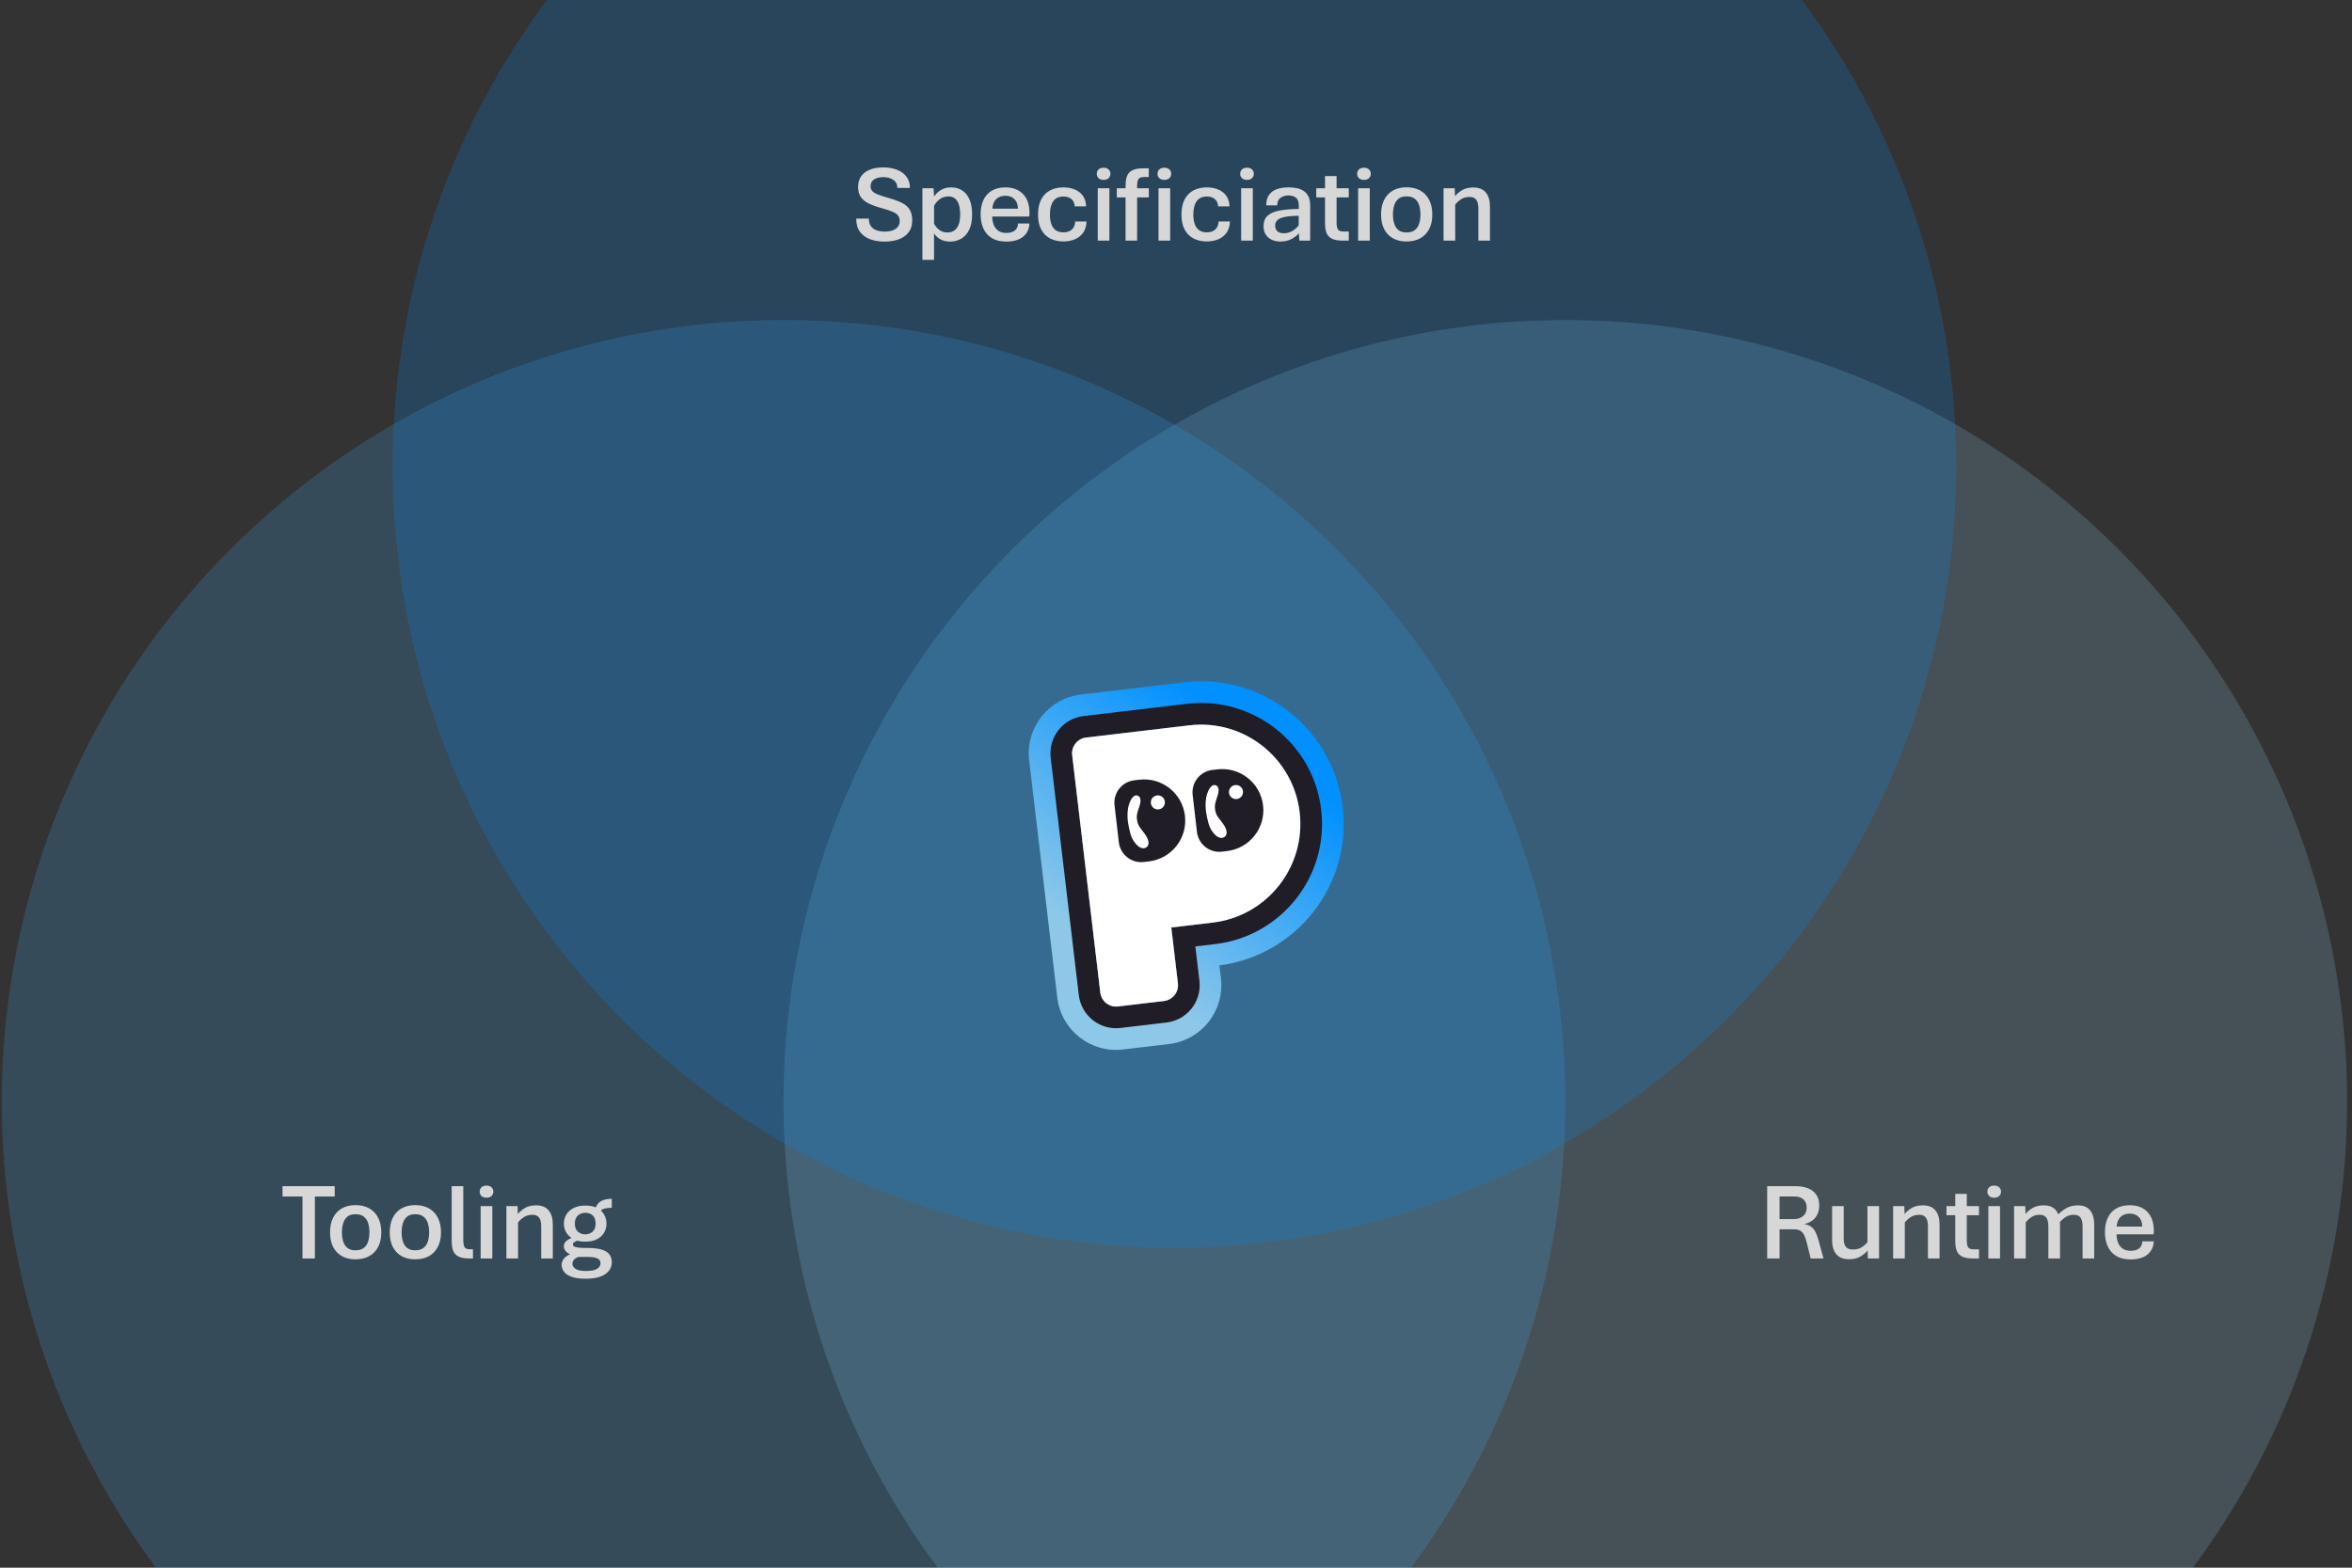 <svg width="342" height="228" viewBox="0 0 342 228" fill="none" xmlns="http://www.w3.org/2000/svg">
<rect x="0" y="0" width="342" height="228" fill="#333333" stroke="none"/>
<circle cx="227.611" cy="160.216" r="113.674" transform="rotate(90 227.611 160.216)" fill="#8DC8E8" fill-opacity="0.2"/>
<circle cx="113.935" cy="160.216" r="113.674" transform="rotate(90 113.935 160.216)" fill="#42AAF4" fill-opacity="0.2"/>
<circle cx="170.775" cy="67.784" r="113.674" transform="rotate(90 170.775 67.784)" fill="#0090FF" fill-opacity="0.2"/>
<path fill-rule="evenodd" clip-rule="evenodd" d="M149.649 110.574C149.09 105.851 152.466 101.569 157.189 101.01L172.201 99.232C183.578 97.885 193.892 106.016 195.24 117.393C196.578 128.692 188.567 138.943 177.312 140.403L177.534 142.274C178.093 146.998 174.718 151.28 169.994 151.839L163.301 152.632C158.578 153.191 154.296 149.815 153.737 145.092L149.649 110.574ZM171.277 143.015C171.427 144.283 170.521 145.432 169.254 145.582L162.56 146.374C161.293 146.525 160.144 145.619 159.994 144.351L155.907 109.834C155.756 108.566 156.662 107.417 157.93 107.267L172.942 105.489C180.863 104.552 188.044 110.213 188.982 118.134C189.92 126.055 184.259 133.237 176.338 134.175L170.314 134.888L171.277 143.015Z" fill="url(#paint0_linear_3369_11619)"/>
<path fill-rule="evenodd" clip-rule="evenodd" d="M152.779 110.204C152.424 107.209 154.565 104.493 157.56 104.139L172.572 102.361C182.221 101.218 190.969 108.114 192.112 117.763C193.254 127.413 186.359 136.161 176.71 137.303L173.814 137.646L174.406 142.645C174.761 145.64 172.62 148.356 169.625 148.711L162.932 149.503C159.936 149.858 157.221 147.717 156.866 144.722L152.779 110.204ZM171.278 143.016C171.428 144.283 170.522 145.432 169.254 145.582L162.561 146.375C161.294 146.525 160.145 145.619 159.995 144.352L155.907 109.834C155.757 108.566 156.663 107.417 157.931 107.267L172.942 105.49C180.864 104.552 188.045 110.213 188.983 118.134C189.921 126.055 184.26 133.237 176.339 134.175L170.315 134.888L171.278 143.016Z" fill="#211D26"/>
<path fill-rule="evenodd" clip-rule="evenodd" d="M157.928 107.267C156.66 107.417 155.754 108.566 155.905 109.834L159.992 144.351C160.142 145.619 161.291 146.525 162.558 146.375L169.252 145.582C170.519 145.432 171.425 144.283 171.275 143.015L170.312 134.888L176.336 134.175C184.257 133.237 189.918 126.055 188.98 118.134C188.042 110.213 180.861 104.552 172.94 105.49L166.916 106.203L162.59 106.715L157.928 107.267Z" fill="white"/>
<path fill-rule="evenodd" clip-rule="evenodd" d="M165.671 113.398L164.936 113.483C163.14 113.692 161.853 115.318 162.062 117.114L162.687 122.493C162.896 124.289 164.521 125.576 166.318 125.367L167.052 125.282C170.334 124.9 172.685 121.931 172.303 118.649C171.922 115.367 168.952 113.016 165.671 113.398Z" fill="#211D26"/>
<path fill-rule="evenodd" clip-rule="evenodd" d="M165.317 119.112C165.235 118.533 165.444 117.961 165.633 117.408C165.907 116.604 165.974 115.899 165.408 115.706C164.905 115.534 164.464 116.111 164.19 116.916C163.932 117.671 163.907 118.516 163.983 119.311C163.988 119.373 163.996 119.435 164.005 119.497C164.021 119.612 164.04 119.727 164.061 119.842C164.225 120.727 164.385 121.668 164.906 122.402C165.456 123.175 166.064 123.595 166.684 123.246C167.244 122.848 167.021 122.063 166.472 121.29C166.055 120.703 165.494 120.174 165.37 119.465C165.36 119.41 165.352 119.355 165.344 119.299C165.335 119.236 165.326 119.174 165.317 119.112Z" fill="white"/>
<path d="M169.386 116.699C169.386 117.264 168.928 117.722 168.363 117.722C167.798 117.722 167.34 117.264 167.34 116.699C167.34 116.134 167.798 115.675 168.363 115.675C168.928 115.675 169.386 116.134 169.386 116.699Z" fill="white"/>
<path fill-rule="evenodd" clip-rule="evenodd" d="M177.03 111.893L176.295 111.979C174.499 112.188 173.212 113.813 173.421 115.609L174.047 120.989C174.255 122.785 175.881 124.072 177.677 123.863L178.412 123.777C181.693 123.396 184.044 120.426 183.663 117.145C183.281 113.863 180.312 111.512 177.03 111.893Z" fill="#211D26"/>
<path fill-rule="evenodd" clip-rule="evenodd" d="M176.673 117.607C176.591 117.028 176.8 116.457 176.989 115.903C177.263 115.099 177.329 114.394 176.764 114.201C176.26 114.029 175.82 114.607 175.545 115.411C175.288 116.167 175.263 117.012 175.338 117.807C175.344 117.868 175.351 117.93 175.36 117.993C175.376 118.107 175.395 118.222 175.417 118.338C175.581 119.223 175.74 120.164 176.262 120.897C176.811 121.671 177.42 122.091 178.039 121.742C178.6 121.344 178.377 120.559 177.827 119.785C177.411 119.199 176.849 118.669 176.726 117.961C176.716 117.905 176.707 117.85 176.699 117.795C176.69 117.732 176.681 117.669 176.673 117.607Z" fill="white"/>
<path d="M180.746 115.194C180.746 115.759 180.288 116.217 179.722 116.217C179.157 116.217 178.699 115.759 178.699 115.194C178.699 114.629 179.157 114.171 179.722 114.171C180.288 114.171 180.746 114.629 180.746 115.194Z" fill="white"/>
<path d="M128.627 35.136C127.851 35.136 127.15 35.022 126.525 34.793C125.906 34.563 125.413 34.204 125.049 33.715C124.684 33.225 124.502 32.584 124.502 31.793H126.33C126.341 32.272 126.45 32.649 126.658 32.925C126.867 33.202 127.145 33.397 127.494 33.511C127.848 33.626 128.239 33.683 128.666 33.683C129.072 33.683 129.437 33.629 129.76 33.519C130.088 33.41 130.346 33.24 130.533 33.011C130.726 32.782 130.822 32.493 130.822 32.144C130.822 31.821 130.744 31.556 130.588 31.347C130.432 31.139 130.169 30.957 129.799 30.8C129.429 30.639 128.921 30.47 128.275 30.293C127.52 30.09 126.882 29.863 126.361 29.613C125.841 29.363 125.445 29.048 125.174 28.668C124.908 28.282 124.775 27.79 124.775 27.191C124.775 26.55 124.929 26.022 125.236 25.605C125.544 25.183 125.973 24.868 126.525 24.66C127.078 24.451 127.723 24.347 128.463 24.347C129.166 24.347 129.807 24.457 130.385 24.675C130.968 24.889 131.434 25.217 131.783 25.66C132.132 26.102 132.307 26.66 132.307 27.332H130.479C130.484 26.811 130.288 26.42 129.893 26.16C129.502 25.894 129.025 25.761 128.463 25.761C127.895 25.761 127.44 25.873 127.096 26.097C126.757 26.316 126.588 26.647 126.588 27.09C126.588 27.345 126.661 27.566 126.807 27.753C126.953 27.936 127.213 28.105 127.588 28.261C127.963 28.418 128.492 28.592 129.174 28.785C129.976 29.009 130.632 29.248 131.143 29.503C131.653 29.759 132.031 30.087 132.275 30.488C132.52 30.884 132.643 31.407 132.643 32.058C132.643 32.767 132.466 33.347 132.111 33.8C131.757 34.254 131.278 34.59 130.674 34.808C130.07 35.027 129.387 35.136 128.627 35.136ZM134.127 37.793V27.378H135.745L135.823 28.582C136.099 28.17 136.442 27.847 136.854 27.613C137.265 27.373 137.75 27.253 138.307 27.253C138.916 27.253 139.448 27.399 139.901 27.691C140.359 27.983 140.716 28.42 140.971 29.003C141.226 29.587 141.354 30.324 141.354 31.215C141.354 32.084 141.216 32.808 140.94 33.386C140.669 33.965 140.291 34.399 139.807 34.691C139.328 34.983 138.776 35.131 138.151 35.136C137.63 35.136 137.172 35.032 136.776 34.824C136.38 34.61 136.06 34.316 135.815 33.941V37.793H134.127ZM137.768 33.808C138.377 33.808 138.838 33.584 139.151 33.136C139.463 32.688 139.62 32.043 139.62 31.199C139.62 30.329 139.474 29.673 139.182 29.23C138.89 28.787 138.474 28.566 137.932 28.566C137.416 28.566 136.979 28.707 136.62 28.988C136.265 29.264 136 29.579 135.823 29.933V32.535C136.005 32.894 136.26 33.196 136.588 33.441C136.916 33.686 137.31 33.808 137.768 33.808ZM146.331 35.136C145.497 35.136 144.802 34.972 144.245 34.644C143.693 34.311 143.279 33.847 143.003 33.254C142.727 32.655 142.589 31.962 142.589 31.175C142.589 30.384 142.721 29.696 142.987 29.113C143.258 28.524 143.659 28.069 144.19 27.746C144.727 27.418 145.396 27.253 146.198 27.253C147.281 27.253 148.135 27.576 148.76 28.222C149.385 28.868 149.698 29.79 149.698 30.988C149.698 31.061 149.693 31.152 149.682 31.261C149.677 31.366 149.669 31.441 149.659 31.488H144.276C144.281 31.92 144.352 32.319 144.487 32.683C144.628 33.043 144.849 33.332 145.151 33.55C145.453 33.769 145.846 33.879 146.331 33.879C146.852 33.879 147.26 33.764 147.557 33.535C147.854 33.3 148.01 32.957 148.026 32.504H149.69C149.664 33.066 149.51 33.545 149.229 33.941C148.953 34.332 148.568 34.629 148.073 34.832C147.583 35.035 147.003 35.136 146.331 35.136ZM144.292 30.355H148.018C148.003 29.741 147.831 29.274 147.503 28.957C147.18 28.634 146.745 28.472 146.198 28.472C145.635 28.472 145.188 28.634 144.854 28.957C144.526 29.28 144.339 29.746 144.292 30.355ZM154.612 35.113C153.909 35.113 153.282 34.975 152.73 34.699C152.177 34.418 151.74 33.988 151.417 33.41C151.099 32.832 150.94 32.1 150.94 31.215C150.94 30.324 151.094 29.587 151.401 29.003C151.714 28.415 152.144 27.977 152.69 27.691C153.243 27.399 153.883 27.253 154.612 27.253C155.227 27.253 155.782 27.355 156.276 27.558C156.771 27.761 157.164 28.066 157.456 28.472C157.753 28.878 157.909 29.392 157.925 30.011H156.276C156.25 29.569 156.094 29.22 155.808 28.965C155.521 28.709 155.128 28.582 154.628 28.582C153.956 28.582 153.461 28.813 153.144 29.277C152.826 29.735 152.667 30.381 152.667 31.215C152.667 31.756 152.737 32.22 152.878 32.605C153.019 32.99 153.232 33.285 153.519 33.488C153.81 33.691 154.18 33.793 154.628 33.793C155.138 33.793 155.547 33.657 155.855 33.386C156.162 33.115 156.323 32.725 156.339 32.215H157.987C157.972 32.85 157.815 33.384 157.519 33.816C157.222 34.248 156.821 34.574 156.315 34.793C155.815 35.006 155.248 35.113 154.612 35.113ZM159.62 34.996V27.378H161.316V34.996H159.62ZM160.472 26.16C160.154 26.16 159.91 26.076 159.738 25.91C159.566 25.743 159.48 25.535 159.48 25.285C159.48 25.024 159.566 24.811 159.738 24.644C159.91 24.477 160.154 24.394 160.472 24.394C160.785 24.394 161.027 24.477 161.199 24.644C161.376 24.811 161.464 25.022 161.464 25.277C161.464 25.532 161.376 25.743 161.199 25.91C161.027 26.076 160.785 26.16 160.472 26.16ZM163.668 34.996V28.707H162.394V27.378H163.668V27.043C163.668 26.616 163.704 26.243 163.777 25.925C163.855 25.602 163.988 25.334 164.175 25.121C164.368 24.907 164.631 24.748 164.965 24.644C165.303 24.535 165.735 24.48 166.261 24.48H167.043V25.746H166.347C165.915 25.746 165.639 25.855 165.519 26.074C165.405 26.287 165.347 26.613 165.347 27.05V27.378H167.05V28.707H165.347V34.996H163.668ZM168.457 34.996V27.378H170.152V34.996H168.457ZM169.308 26.16C168.991 26.16 168.746 26.076 168.574 25.91C168.402 25.743 168.316 25.535 168.316 25.285C168.316 25.024 168.402 24.811 168.574 24.644C168.746 24.477 168.991 24.394 169.308 24.394C169.621 24.394 169.863 24.477 170.035 24.644C170.212 24.811 170.3 25.022 170.3 25.277C170.3 25.532 170.212 25.743 170.035 25.91C169.863 26.076 169.621 26.16 169.308 26.16ZM175.465 35.113C174.762 35.113 174.134 34.975 173.582 34.699C173.03 34.418 172.592 33.988 172.27 33.41C171.952 32.832 171.793 32.1 171.793 31.215C171.793 30.324 171.947 29.587 172.254 29.003C172.566 28.415 172.996 27.977 173.543 27.691C174.095 27.399 174.736 27.253 175.465 27.253C176.079 27.253 176.634 27.355 177.129 27.558C177.624 27.761 178.017 28.066 178.309 28.472C178.605 28.878 178.762 29.392 178.777 30.011H177.129C177.103 29.569 176.947 29.22 176.66 28.965C176.374 28.709 175.98 28.582 175.48 28.582C174.809 28.582 174.314 28.813 173.996 29.277C173.678 29.735 173.52 30.381 173.52 31.215C173.52 31.756 173.59 32.22 173.73 32.605C173.871 32.99 174.085 33.285 174.371 33.488C174.663 33.691 175.033 33.793 175.48 33.793C175.991 33.793 176.4 33.657 176.707 33.386C177.014 33.115 177.176 32.725 177.191 32.215H178.84C178.824 32.85 178.668 33.384 178.371 33.816C178.074 34.248 177.673 34.574 177.168 34.793C176.668 35.006 176.1 35.113 175.465 35.113ZM180.473 34.996V27.378H182.168V34.996H180.473ZM181.325 26.16C181.007 26.16 180.762 26.076 180.59 25.91C180.418 25.743 180.332 25.535 180.332 25.285C180.332 25.024 180.418 24.811 180.59 24.644C180.762 24.477 181.007 24.394 181.325 24.394C181.637 24.394 181.879 24.477 182.051 24.644C182.228 24.811 182.317 25.022 182.317 25.277C182.317 25.532 182.228 25.743 182.051 25.91C181.879 26.076 181.637 26.16 181.325 26.16ZM186.161 35.129C185.723 35.129 185.32 35.048 184.95 34.886C184.585 34.72 184.291 34.472 184.067 34.144C183.843 33.811 183.731 33.397 183.731 32.902C183.731 32.209 183.942 31.686 184.364 31.332C184.791 30.977 185.387 30.735 186.153 30.605C186.924 30.475 187.825 30.402 188.856 30.386V29.918C188.856 29.35 188.715 28.959 188.434 28.746C188.153 28.532 187.796 28.425 187.364 28.425C186.895 28.425 186.505 28.54 186.192 28.769C185.88 28.998 185.723 29.366 185.723 29.871H184.122C184.122 29.235 184.257 28.727 184.528 28.347C184.804 27.962 185.184 27.683 185.669 27.511C186.158 27.34 186.723 27.253 187.364 27.253C187.796 27.253 188.202 27.293 188.583 27.371C188.963 27.449 189.296 27.587 189.583 27.785C189.874 27.977 190.101 28.246 190.262 28.59C190.429 28.928 190.512 29.363 190.512 29.894V34.996H188.934L188.872 33.925C188.538 34.3 188.148 34.595 187.7 34.808C187.257 35.022 186.744 35.129 186.161 35.129ZM186.669 33.925C187.127 33.925 187.544 33.813 187.919 33.59C188.294 33.365 188.601 33.092 188.84 32.769V31.386C187.601 31.392 186.721 31.506 186.2 31.73C185.679 31.954 185.419 32.316 185.419 32.816C185.419 33.17 185.528 33.444 185.747 33.636C185.971 33.829 186.278 33.925 186.669 33.925ZM195.263 34.996C194.57 34.996 194.036 34.902 193.661 34.715C193.286 34.522 193.026 34.238 192.88 33.863C192.739 33.483 192.669 33.009 192.669 32.441V28.707H191.395V27.378H192.669V25.605H194.349V27.378H196.122V28.707H194.349V32.34C194.349 32.777 194.406 33.108 194.52 33.332C194.64 33.556 194.916 33.668 195.349 33.668H196.122V34.996H195.263ZM197.482 34.996V27.378H199.177V34.996H197.482ZM198.333 26.16C198.016 26.16 197.771 26.076 197.599 25.91C197.427 25.743 197.341 25.535 197.341 25.285C197.341 25.024 197.427 24.811 197.599 24.644C197.771 24.477 198.016 24.394 198.333 24.394C198.646 24.394 198.888 24.477 199.06 24.644C199.237 24.811 199.325 25.022 199.325 25.277C199.325 25.532 199.237 25.743 199.06 25.91C198.888 26.076 198.646 26.16 198.333 26.16ZM204.513 35.121C203.758 35.121 203.102 34.967 202.545 34.66C201.992 34.347 201.565 33.899 201.263 33.316C200.966 32.727 200.818 32.024 200.818 31.207C200.818 30.373 200.966 29.66 201.263 29.066C201.565 28.472 201.992 28.019 202.545 27.707C203.102 27.394 203.758 27.238 204.513 27.238C205.289 27.238 205.956 27.394 206.513 27.707C207.076 28.019 207.508 28.472 207.81 29.066C208.117 29.66 208.271 30.373 208.271 31.207C208.271 32.024 208.117 32.727 207.81 33.316C207.508 33.899 207.076 34.347 206.513 34.66C205.956 34.967 205.289 35.121 204.513 35.121ZM204.513 33.808C205.024 33.808 205.427 33.694 205.724 33.465C206.021 33.235 206.232 32.925 206.357 32.535C206.482 32.139 206.545 31.696 206.545 31.207C206.545 30.707 206.482 30.256 206.357 29.855C206.232 29.454 206.021 29.139 205.724 28.91C205.427 28.675 205.024 28.558 204.513 28.558C204.024 28.558 203.636 28.675 203.349 28.91C203.063 29.139 202.857 29.454 202.732 29.855C202.607 30.256 202.545 30.707 202.545 31.207C202.545 31.696 202.607 32.139 202.732 32.535C202.857 32.925 203.063 33.235 203.349 33.465C203.636 33.694 204.024 33.808 204.513 33.808ZM209.904 34.996V27.378H211.529L211.568 28.535C211.818 28.217 212.157 27.928 212.584 27.668C213.011 27.402 213.56 27.269 214.232 27.269C215.04 27.269 215.644 27.511 216.045 27.996C216.451 28.475 216.654 29.162 216.654 30.058V34.996H214.967V30.285C214.967 29.962 214.928 29.678 214.85 29.433C214.771 29.183 214.639 28.991 214.451 28.855C214.269 28.715 214.016 28.644 213.693 28.644C213.204 28.644 212.787 28.759 212.443 28.988C212.105 29.212 211.823 29.467 211.6 29.753V34.996H209.904Z" fill="#D7D7D7"/>
<path d="M43.983 183.029V174.021H41.084V172.513H48.67V174.021H45.787V183.029H43.983ZM51.686 183.154C50.931 183.154 50.275 183 49.717 182.693C49.165 182.38 48.738 181.932 48.436 181.349C48.139 180.76 47.991 180.057 47.991 179.24C47.991 178.406 48.139 177.693 48.436 177.099C48.738 176.505 49.165 176.052 49.717 175.74C50.275 175.427 50.931 175.271 51.686 175.271C52.462 175.271 53.129 175.427 53.686 175.74C54.248 176.052 54.681 176.505 54.983 177.099C55.29 177.693 55.444 178.406 55.444 179.24C55.444 180.057 55.29 180.76 54.983 181.349C54.681 181.932 54.248 182.38 53.686 182.693C53.129 183 52.462 183.154 51.686 183.154ZM51.686 181.841C52.196 181.841 52.6 181.726 52.897 181.497C53.194 181.268 53.405 180.958 53.53 180.568C53.655 180.172 53.717 179.729 53.717 179.24C53.717 178.74 53.655 178.289 53.53 177.888C53.405 177.487 53.194 177.172 52.897 176.943C52.6 176.708 52.196 176.591 51.686 176.591C51.196 176.591 50.808 176.708 50.522 176.943C50.235 177.172 50.03 177.487 49.905 177.888C49.78 178.289 49.717 178.74 49.717 179.24C49.717 179.729 49.78 180.172 49.905 180.568C50.03 180.958 50.235 181.268 50.522 181.497C50.808 181.726 51.196 181.841 51.686 181.841ZM60.366 183.154C59.611 183.154 58.955 183 58.397 182.693C57.845 182.38 57.418 181.932 57.116 181.349C56.819 180.76 56.671 180.057 56.671 179.24C56.671 178.406 56.819 177.693 57.116 177.099C57.418 176.505 57.845 176.052 58.397 175.74C58.955 175.427 59.611 175.271 60.366 175.271C61.142 175.271 61.809 175.427 62.366 175.74C62.928 176.052 63.361 176.505 63.663 177.099C63.97 177.693 64.124 178.406 64.124 179.24C64.124 180.057 63.97 180.76 63.663 181.349C63.361 181.932 62.928 182.38 62.366 182.693C61.809 183 61.142 183.154 60.366 183.154ZM60.366 181.841C60.876 181.841 61.28 181.726 61.577 181.497C61.874 181.268 62.085 180.958 62.21 180.568C62.335 180.172 62.397 179.729 62.397 179.24C62.397 178.74 62.335 178.289 62.21 177.888C62.085 177.487 61.874 177.172 61.577 176.943C61.28 176.708 60.876 176.591 60.366 176.591C59.876 176.591 59.488 176.708 59.202 176.943C58.915 177.172 58.71 177.487 58.585 177.888C58.46 178.289 58.397 178.74 58.397 179.24C58.397 179.729 58.46 180.172 58.585 180.568C58.71 180.958 58.915 181.268 59.202 181.497C59.488 181.726 59.876 181.841 60.366 181.841ZM68.288 183.029C67.59 183.029 67.051 182.935 66.671 182.747C66.296 182.555 66.035 182.271 65.89 181.896C65.749 181.516 65.679 181.042 65.679 180.474V172.513H67.366V180.372C67.366 180.81 67.424 181.141 67.538 181.365C67.653 181.583 67.926 181.693 68.358 181.693H68.772V183.029H68.288ZM69.89 183.029V175.411H71.585V183.029H69.89ZM70.742 174.193C70.424 174.193 70.179 174.109 70.007 173.943C69.835 173.776 69.749 173.568 69.749 173.318C69.749 173.057 69.835 172.844 70.007 172.677C70.179 172.51 70.424 172.427 70.742 172.427C71.054 172.427 71.296 172.51 71.468 172.677C71.645 172.844 71.734 173.055 71.734 173.31C71.734 173.565 71.645 173.776 71.468 173.943C71.296 174.109 71.054 174.193 70.742 174.193ZM73.632 183.029V175.411H75.257L75.297 176.568C75.547 176.25 75.885 175.961 76.312 175.7C76.739 175.435 77.289 175.302 77.961 175.302C78.768 175.302 79.372 175.544 79.773 176.029C80.179 176.508 80.382 177.195 80.382 178.091V183.029H78.695V178.318C78.695 177.995 78.656 177.711 78.578 177.466C78.5 177.216 78.367 177.023 78.179 176.888C77.997 176.747 77.745 176.677 77.422 176.677C76.932 176.677 76.515 176.792 76.172 177.021C75.833 177.245 75.552 177.5 75.328 177.786V183.029H73.632ZM85.188 185.974C84.323 185.974 83.633 185.88 83.117 185.693C82.602 185.505 82.229 185.255 82 184.943C81.776 184.635 81.664 184.305 81.664 183.95C81.664 183.513 81.862 183.128 82.258 182.794C82.654 182.456 83.271 182.219 84.109 182.083L84.398 181.497H85.398C86.659 181.497 87.568 181.669 88.125 182.013C88.682 182.351 88.961 182.875 88.961 183.583C88.961 184.292 88.641 184.867 88 185.31C87.359 185.753 86.422 185.974 85.188 185.974ZM85.156 184.849C85.948 184.849 86.505 184.742 86.828 184.529C87.156 184.315 87.32 184.049 87.32 183.732C87.32 183.539 87.263 183.372 87.148 183.232C87.039 183.096 86.844 182.992 86.562 182.919C86.287 182.841 85.898 182.802 85.398 182.802H84.133C83.852 182.885 83.63 183.016 83.469 183.193C83.312 183.375 83.234 183.583 83.234 183.818C83.234 184.083 83.383 184.32 83.68 184.529C83.982 184.742 84.474 184.849 85.156 184.849ZM84.109 182.724C83.588 182.667 83.172 182.56 82.859 182.404C82.552 182.247 82.328 182.07 82.188 181.872C82.052 181.669 81.984 181.474 81.984 181.286C81.984 180.995 82.096 180.74 82.32 180.521C82.544 180.297 82.896 180.107 83.375 179.95L84.234 180.349C83.958 180.417 83.732 180.505 83.555 180.615C83.383 180.724 83.297 180.851 83.297 180.997C83.297 181.101 83.349 181.19 83.453 181.263C83.557 181.336 83.737 181.393 83.992 181.435C84.247 181.476 84.602 181.497 85.055 181.497L84.109 182.724ZM85.07 180.583C84.414 180.583 83.854 180.463 83.391 180.224C82.932 179.979 82.583 179.659 82.344 179.263C82.109 178.862 81.992 178.43 81.992 177.966C81.992 177.482 82.112 177.042 82.352 176.646C82.591 176.245 82.943 175.927 83.406 175.693C83.875 175.453 84.445 175.333 85.117 175.333C85.805 175.333 86.375 175.453 86.828 175.693C87.281 175.927 87.62 176.245 87.844 176.646C88.073 177.042 88.188 177.482 88.188 177.966C88.188 178.44 88.07 178.878 87.836 179.279C87.607 179.674 87.263 179.992 86.805 180.232C86.346 180.466 85.768 180.583 85.07 180.583ZM85.062 179.521C85.51 179.521 85.88 179.391 86.172 179.13C86.463 178.865 86.609 178.476 86.609 177.966C86.609 177.435 86.471 177.039 86.195 176.779C85.919 176.518 85.56 176.388 85.117 176.388C84.674 176.388 84.307 176.523 84.016 176.794C83.729 177.06 83.586 177.45 83.586 177.966C83.586 178.482 83.734 178.87 84.031 179.13C84.333 179.391 84.677 179.521 85.062 179.521ZM87.148 176.333L86.586 175.693C86.794 175.177 87.096 174.825 87.492 174.638C87.888 174.45 88.378 174.354 88.961 174.349V175.654C88.576 175.654 88.221 175.693 87.898 175.771C87.581 175.844 87.331 176.031 87.148 176.333Z" fill="#D7D7D7"/>
<path d="M256.964 183.029V172.513H261.112C261.753 172.513 262.331 172.609 262.847 172.802C263.362 172.995 263.771 173.299 264.073 173.716C264.381 174.133 264.534 174.68 264.534 175.357C264.534 176.023 264.352 176.591 263.987 177.06C263.623 177.529 263.078 177.851 262.355 178.029C262.776 178.096 263.118 178.229 263.378 178.427C263.638 178.625 263.849 178.893 264.011 179.232C264.177 179.57 264.326 179.987 264.456 180.482L265.151 183.029H263.284L262.737 180.802C262.633 180.359 262.511 179.99 262.37 179.693C262.23 179.391 262.042 179.164 261.808 179.013C261.573 178.862 261.256 178.786 260.855 178.786H258.761V183.029H256.964ZM258.761 177.302H260.839C261.203 177.302 261.524 177.237 261.8 177.107C262.081 176.976 262.302 176.789 262.464 176.544C262.625 176.294 262.706 175.995 262.706 175.646C262.706 175.12 262.547 174.716 262.23 174.435C261.917 174.154 261.482 174.013 260.925 174.013H258.761V177.302ZM268.863 183.138C268.035 183.138 267.417 182.896 267.011 182.411C266.605 181.927 266.402 181.25 266.402 180.38V175.411H268.089V180.169C268.089 180.471 268.128 180.74 268.206 180.974C268.285 181.208 268.423 181.393 268.62 181.529C268.818 181.659 269.092 181.724 269.441 181.724C269.93 181.724 270.344 181.62 270.683 181.411C271.027 181.198 271.313 180.945 271.542 180.654V175.411H273.23V183.029H271.597L271.566 181.865C271.316 182.182 270.969 182.474 270.527 182.74C270.084 183.005 269.529 183.138 268.863 183.138ZM275.277 183.029V175.411H276.902L276.941 176.568C277.191 176.25 277.53 175.961 277.957 175.7C278.384 175.435 278.933 175.302 279.605 175.302C280.412 175.302 281.017 175.544 281.418 176.029C281.824 176.508 282.027 177.195 282.027 178.091V183.029H280.34V178.318C280.34 177.995 280.3 177.711 280.222 177.466C280.144 177.216 280.011 177.023 279.824 176.888C279.642 176.747 279.389 176.677 279.066 176.677C278.577 176.677 278.16 176.792 277.816 177.021C277.478 177.245 277.196 177.5 276.972 177.786V183.029H275.277ZM286.902 183.029C286.21 183.029 285.676 182.935 285.301 182.747C284.926 182.555 284.665 182.271 284.52 181.896C284.379 181.516 284.309 181.042 284.309 180.474V176.74H283.035V175.411H284.309V173.638H285.988V175.411H287.762V176.74H285.988V180.372C285.988 180.81 286.046 181.141 286.16 181.365C286.28 181.588 286.556 181.7 286.988 181.7H287.762V183.029H286.902ZM289.121 183.029V175.411H290.817V183.029H289.121ZM289.973 174.193C289.655 174.193 289.41 174.109 289.239 173.943C289.067 173.776 288.981 173.568 288.981 173.318C288.981 173.057 289.067 172.844 289.239 172.677C289.41 172.51 289.655 172.427 289.973 172.427C290.285 172.427 290.528 172.51 290.7 172.677C290.877 172.844 290.965 173.055 290.965 173.31C290.965 173.565 290.877 173.776 290.7 173.943C290.528 174.109 290.285 174.193 289.973 174.193ZM292.864 183.029V175.411H294.489L294.528 176.568C294.768 176.25 295.103 175.961 295.536 175.7C295.973 175.435 296.515 175.302 297.161 175.302C297.968 175.302 298.567 175.547 298.958 176.036C299.348 176.526 299.544 177.211 299.544 178.091V183.029H297.848V178.318C297.848 177.995 297.809 177.711 297.731 177.466C297.658 177.216 297.528 177.023 297.34 176.888C297.158 176.747 296.903 176.677 296.575 176.677C296.106 176.677 295.708 176.792 295.38 177.021C295.051 177.245 294.778 177.5 294.559 177.786V183.029H292.864ZM302.825 183.029V178.318C302.825 177.995 302.786 177.711 302.708 177.466C302.635 177.216 302.505 177.023 302.317 176.888C302.135 176.747 301.88 176.677 301.551 176.677C301.083 176.677 300.684 176.786 300.356 177.005C300.028 177.219 299.747 177.469 299.512 177.755L299.286 176.63C299.598 176.292 299.989 175.987 300.458 175.716C300.932 175.44 301.492 175.302 302.137 175.302C302.939 175.302 303.536 175.547 303.926 176.036C304.317 176.526 304.512 177.211 304.512 178.091V183.029H302.825ZM309.817 183.169C308.984 183.169 308.289 183.005 307.731 182.677C307.179 182.344 306.765 181.88 306.489 181.286C306.213 180.687 306.075 179.995 306.075 179.208C306.075 178.417 306.208 177.729 306.474 177.146C306.744 176.557 307.145 176.101 307.677 175.779C308.213 175.45 308.882 175.286 309.685 175.286C310.768 175.286 311.622 175.609 312.247 176.255C312.872 176.901 313.185 177.823 313.185 179.021C313.185 179.094 313.179 179.185 313.169 179.294C313.164 179.398 313.156 179.474 313.145 179.521H307.763C307.768 179.953 307.838 180.351 307.974 180.716C308.114 181.075 308.336 181.365 308.638 181.583C308.94 181.802 309.333 181.911 309.817 181.911C310.338 181.911 310.747 181.797 311.044 181.568C311.341 181.333 311.497 180.99 311.513 180.536H313.177C313.151 181.099 312.997 181.578 312.716 181.974C312.44 182.365 312.054 182.661 311.56 182.865C311.07 183.068 310.489 183.169 309.817 183.169ZM307.778 178.388H311.505C311.489 177.773 311.317 177.307 310.989 176.99C310.666 176.667 310.231 176.505 309.685 176.505C309.122 176.505 308.674 176.667 308.341 176.99C308.013 177.312 307.825 177.779 307.778 178.388Z" fill="#D7D7D7"/>
<defs>
<linearGradient id="paint0_linear_3369_11619" x1="179.095" y1="104.761" x2="145.406" y2="147.484" gradientUnits="userSpaceOnUse">
<stop stop-color="#0090FF"/>
<stop offset="0.698" stop-color="#8DC8E8"/>
</linearGradient>
</defs>
</svg>
